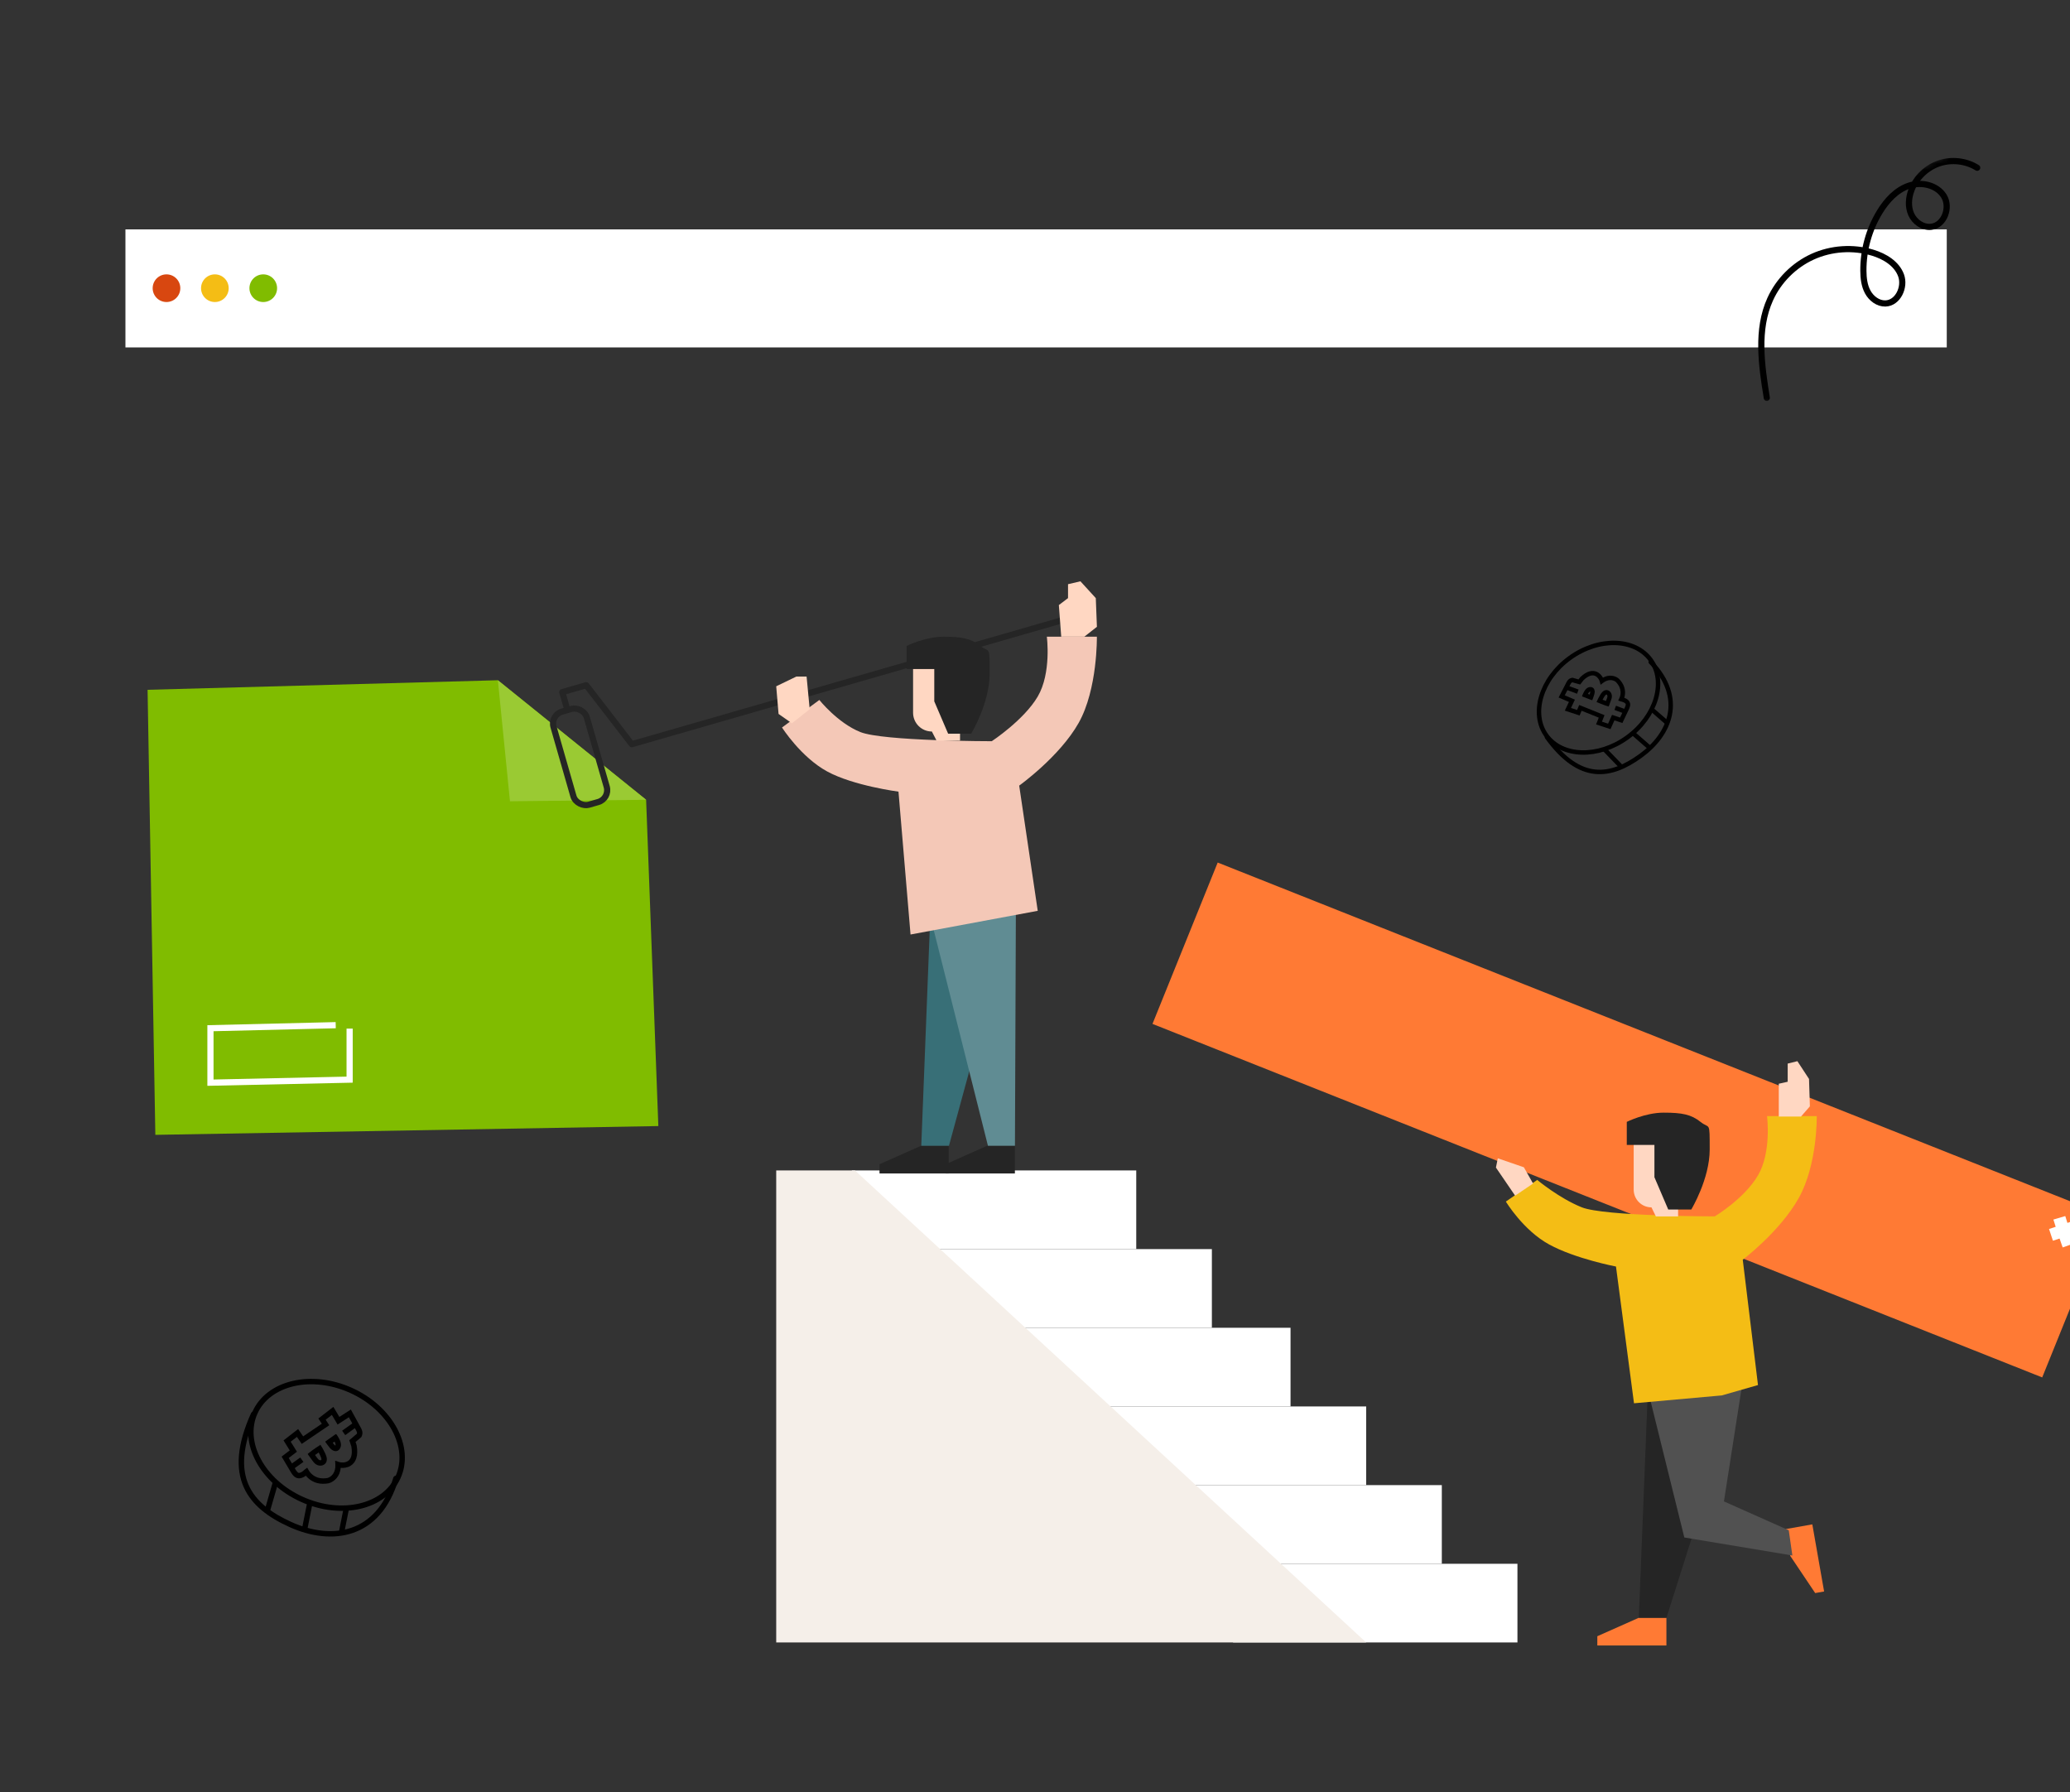 <svg width="335" height="290" viewBox="0 0 335 290" fill="none" xmlns="http://www.w3.org/2000/svg">
<rect x="0" y="0" width="335" height="290" fill="#333333" stroke="none"/>
<g clip-path="url(#clip0_2403_32382)">
<rect x="315.055" y="56.215" width="294.755" height="19.095" transform="rotate(180 315.055 56.215)" fill="white"/>
<ellipse cx="26.944" cy="46.635" rx="2.237" ry="2.239" fill="#D84710"/>
<ellipse cx="42.605" cy="46.635" rx="2.237" ry="2.239" fill="#80BC00"/>
<ellipse cx="34.774" cy="46.635" rx="2.237" ry="2.239" fill="#F4BD15"/>
<path fill-rule="evenodd" clip-rule="evenodd" d="M80.573 110.074L23.883 111.621L25.139 183.638L106.544 182.216L104.565 129.418L80.573 110.074Z" fill="#80BC00" style="mix-blend-mode:multiply"/>
<rect width="46.025" height="12.73" transform="matrix(-1 0 0 1 183.885 189.394)" fill="white"/>
<rect width="46.025" height="12.73" transform="matrix(-1 0 0 1 196.125 202.124)" fill="white"/>
<rect width="46.025" height="12.73" transform="matrix(-1 0 0 1 208.855 214.854)" fill="white"/>
<rect width="46.025" height="12.73" transform="matrix(-1 0 0 1 221.097 227.584)" fill="white"/>
<rect width="46.025" height="12.73" transform="matrix(-1 0 0 1 233.337 240.314)" fill="white"/>
<rect width="46.025" height="12.73" transform="matrix(-1 0 0 1 245.577 253.044)" fill="white"/>
<path fill-rule="evenodd" clip-rule="evenodd" d="M138.36 189.394H125.62V265.775H221.097" fill="#F5EFE9" style="mix-blend-mode:multiply"/>
<path fill-rule="evenodd" clip-rule="evenodd" d="M80.574 110.074L82.532 129.659L104.565 129.418L80.574 110.074Z" fill="#9ACA33"/>
<path fill-rule="evenodd" clip-rule="evenodd" d="M341.055 196.78L197.066 139.574L186.513 165.683L330.502 222.889L341.055 196.78Z" fill="#FF7A34" style="mix-blend-mode:multiply"/>
<path d="M336.102 198.432C334.708 198.894 333.314 199.357 331.921 199.82" stroke="white" stroke-width="2"/>
<path d="M333.275 197.062C333.768 198.736 334.755 201.523 334.755 201.523" stroke="white" stroke-width="2"/>
<path fill-rule="evenodd" clip-rule="evenodd" d="M265.212 261.785L258.503 264.771V266.264H269.685V261.785H265.212Z" fill="#FF7A34"/>
<path fill-rule="evenodd" clip-rule="evenodd" d="M289.732 251.779L293.763 257.785L295.206 257.529L293.298 246.669L288.969 247.435L289.732 251.779Z" fill="#FF7A34"/>
<path fill-rule="evenodd" clip-rule="evenodd" d="M265.22 261.786L266.711 224.274L280.875 226.482L269.693 261.786H265.22Z" fill="#252525"/>
<path fill-rule="evenodd" clip-rule="evenodd" d="M290.069 251.708L272.584 248.789L266.586 224.555L281.909 224.274L278.995 242.953L289.486 247.622L290.069 251.708Z" fill="#515151"/>
<path fill-rule="evenodd" clip-rule="evenodd" d="M278.651 225.803L264.44 227.074L261.524 204.946C261.524 204.946 254.954 203.695 250.721 201.384C246.489 199.073 243.703 194.435 243.703 194.435L248.777 190.931C248.777 190.931 252.309 193.882 255.968 195.357C259.626 196.832 277.507 196.832 277.507 196.832C277.507 196.832 282.277 193.993 284.505 190.194C286.732 186.394 285.968 180.605 285.968 180.605H294.017C294.017 180.605 294.147 188.444 291.09 193.882C288.034 199.319 282.04 203.839 282.04 203.839L284.505 224.124L278.651 225.803Z" fill="#F4BD15"/>
<path fill-rule="evenodd" clip-rule="evenodd" d="M248.106 191.516L246.618 188.886L242.399 187.433L242.095 188.932L245.203 193.482L248.106 191.516Z" fill="#FFD7C2"/>
<path fill-rule="evenodd" clip-rule="evenodd" d="M287.872 180.675V175.366L289.31 175.048V172.107L290.882 171.717L292.765 174.592L292.904 179.028L291.466 180.675H287.872Z" fill="#FFD7C2"/>
<path fill-rule="evenodd" clip-rule="evenodd" d="M272.297 195.371H271.578V196.841H267.983L267.265 195.371C265.677 195.371 264.389 194.084 264.389 192.496V185.083H267.983V190.227H274.453L272.297 195.371Z" fill="#FFD7C2"/>
<path fill-rule="evenodd" clip-rule="evenodd" d="M273.709 195.721H269.981L267.745 190.496V185.27H263.272V181.538C263.272 181.538 266.254 180.045 269.236 180.045C272.218 180.045 273.698 180.335 275.199 181.538C276.701 182.741 276.69 181.249 276.69 186.017C276.69 190.785 273.709 195.721 273.709 195.721Z" fill="#252525"/>
<path d="M174.318 99.661L102.243 120.425L94.879 110.884L90.999 111.997L91.815 114.843" stroke="#252525" stroke-linejoin="round"/>
<rect width="15.68" height="5.603" rx="2" transform="matrix(0.276 0.961 0.961 -0.276 89.028 115.707)" stroke="#252525" stroke-linejoin="round"/>
<path fill-rule="evenodd" clip-rule="evenodd" d="M149.056 185.402L142.336 188.39V189.885H153.536V185.402H149.056Z" fill="#252525"/>
<path fill-rule="evenodd" clip-rule="evenodd" d="M159.767 185.402L153.047 188.39V189.885H164.247V185.402H159.767Z" fill="#252525"/>
<path fill-rule="evenodd" clip-rule="evenodd" d="M149.096 185.402L150.589 147.298L163.656 148.42L153.576 185.402H149.096Z" fill="#386F77"/>
<path fill-rule="evenodd" clip-rule="evenodd" d="M159.884 185.402L150.414 147.718L164.414 145.057L164.255 185.402H159.884Z" fill="#608C93"/>
<path fill-rule="evenodd" clip-rule="evenodd" d="M147.357 151.22L145.406 128.101C145.406 128.101 138.12 127.156 133.861 124.832C129.602 122.508 126.559 117.722 126.559 117.722L132.601 113.265C132.601 113.265 135.546 116.974 139.228 118.457C142.909 119.941 160.502 119.941 160.502 119.941C160.502 119.941 165.701 116.531 167.943 112.71C170.184 108.889 169.415 103.03 169.415 103.03H177.514C177.514 103.03 177.645 111.505 174.569 116.974C171.493 122.442 164.943 127.125 164.943 127.125L167.943 147.387L147.357 151.22Z" fill="#F4C8B7"/>
<path fill-rule="evenodd" clip-rule="evenodd" d="M131.038 114.77L130.535 109.478H128.878L125.619 111.054L125.998 115.526L128.158 117.038L131.038 114.77Z" fill="#FFD7C2"/>
<path fill-rule="evenodd" clip-rule="evenodd" d="M171.745 103.03L171.359 97.911L172.845 96.785V94.532L174.852 94.064L177.339 96.785L177.519 101.429L175.482 103.03H171.745Z" fill="#FFD7C2"/>
<path fill-rule="evenodd" clip-rule="evenodd" d="M156.129 118.37H155.369V119.841H151.569L150.809 118.37C149.13 118.37 147.769 117.009 147.769 115.33V108.073H151.569V113.221H158.409L156.129 118.37Z" fill="#FFD7C2"/>
<path fill-rule="evenodd" clip-rule="evenodd" d="M157.172 118.72H153.439L151.199 113.49V108.26H146.719V104.525C146.719 104.525 149.706 103.03 152.692 103.03C155.679 103.03 157.162 103.321 158.666 104.525C160.17 105.728 160.159 104.235 160.159 109.007C160.159 113.779 157.172 118.72 157.172 118.72Z" fill="#252525"/>
<path d="M56.582 166.442V174.704L34.059 175.194V166.381L54.33 165.891" stroke="white"/>
<mask id="mask0_2403_32382" style="mask-type:luminance" maskUnits="userSpaceOnUse" x="275" y="23" width="55" height="43">
<path d="M319.15 23L275.213 44.286L285.546 65.613L329.483 44.327L319.15 23Z" fill="white"/>
</mask>
<g mask="url(#mask0_2403_32382)">
<path d="M319.981 27.139C318.165 26.021 315.85 25.753 313.831 26.432C311.812 27.112 310.127 28.72 309.357 30.708C308.868 31.97 308.747 33.429 309.298 34.666C309.849 35.904 311.161 36.841 312.508 36.703C314.634 36.486 315.714 33.576 314.6 31.75C313.486 29.924 310.939 29.362 308.918 30.053C306.897 30.743 305.358 32.42 304.237 34.238C302.476 37.099 301.537 40.459 301.562 43.823C301.569 45.008 301.706 46.23 302.279 47.269C302.849 48.31 303.937 49.134 305.121 49.106C307.149 49.054 308.359 46.46 307.659 44.555C306.957 42.648 305.011 41.478 303.069 40.89C299.892 39.932 296.371 40.165 293.353 41.536C290.335 42.908 287.842 45.405 286.475 48.429C284.252 53.349 285.07 59.046 285.928 64.379" stroke="black" stroke-miterlimit="10" stroke-linecap="round" stroke-linejoin="round"/>
</g>
<path d="M263.354 119.325C261.002 121.03 258.351 121.831 255.976 121.763C253.602 121.695 251.524 120.761 250.259 119.016C248.994 117.271 248.754 115.005 249.429 112.727C250.104 110.449 251.691 108.18 254.043 106.476C256.395 104.771 259.046 103.969 261.421 104.037C263.795 104.105 265.873 105.039 267.138 106.785C268.403 108.53 268.643 110.796 267.969 113.073C267.294 115.351 265.707 117.62 263.354 119.325Z" stroke="black" stroke-width="0.72"/>
<path d="M250.355 119.289C255.708 126.677 260.691 125.798 265.513 122.303C270.336 118.809 272.746 112.965 267.146 107.122" stroke="black" stroke-width="0.72" stroke-linecap="round"/>
<path d="M267.132 114.641L269.913 117.064" stroke="black" stroke-width="0.72"/>
<path d="M264.137 118.522L266.918 120.946" stroke="black" stroke-width="0.72"/>
<path d="M259.557 121.154L262.276 123.964" stroke="black" stroke-width="0.72"/>
<path fill-rule="evenodd" clip-rule="evenodd" d="M260.838 112.434C260.867 112.579 260.869 112.731 260.844 112.879C260.817 113.027 260.765 113.174 260.713 113.315L260.542 113.787L260.369 114.261L260.358 114.287L260.34 114.307C260.32 114.319 260.295 114.313 260.274 114.31C259.856 114.183 259.451 114.041 259.05 113.879C258.867 113.806 258.685 113.728 258.504 113.645L258.374 113.629C258.405 113.549 258.439 113.474 258.474 113.399L258.564 113.194L258.689 112.943C258.785 112.755 258.888 112.571 259 112.393C259.047 112.32 259.097 112.246 259.151 112.173L259.213 112.092C259.369 111.901 259.555 111.741 259.79 111.687C260.098 111.607 260.436 111.743 260.632 111.987C260.737 112.118 260.806 112.273 260.838 112.434ZM260.081 112.949L260.037 113.069L259.905 113.431C259.719 113.366 259.536 113.296 259.354 113.226C259.407 113.123 259.463 113.026 259.521 112.927L259.61 112.775L259.705 112.633C259.754 112.565 259.8 112.51 259.843 112.466C259.911 112.4 259.945 112.39 259.954 112.388C259.969 112.383 259.982 112.382 260.002 112.39L260.04 112.41L260.071 112.438C260.09 112.463 260.108 112.494 260.12 112.53L260.135 112.58C260.139 112.613 260.143 112.65 260.141 112.69L260.135 112.752C260.124 112.81 260.108 112.868 260.081 112.949Z" fill="black"/>
<path fill-rule="evenodd" clip-rule="evenodd" d="M256.153 112.34C256.316 111.983 256.489 111.62 256.793 111.383C256.953 111.258 257.162 111.18 257.364 111.173C257.546 111.169 257.722 111.22 257.853 111.343L257.911 111.407L257.955 111.466L258.006 111.563C258.064 111.695 258.086 111.845 258.081 111.991C258.069 112.222 257.994 112.438 257.919 112.657L257.913 112.68L257.784 113.043L257.725 113.207L257.711 113.251C257.702 113.266 257.691 113.279 257.675 113.285C257.642 113.304 257.604 113.29 257.566 113.276L256.944 113.04L256.115 112.723L256.035 112.662C256.052 112.59 256.077 112.521 256.105 112.45L256.153 112.34ZM257.305 111.912L257.359 111.898L257.361 111.958C257.358 112.018 257.346 112.078 257.325 112.155L257.249 112.387L256.981 112.285C257.012 112.228 257.042 112.178 257.072 112.135C257.125 112.056 257.177 111.996 257.235 111.95L257.258 111.937C257.271 111.926 257.288 111.919 257.305 111.912Z" fill="black"/>
<path fill-rule="evenodd" clip-rule="evenodd" d="M253.905 113.583L253.243 114.989L255.636 115.778L255.959 115.01L258.736 116.127L258.301 117.223L260.637 117.99L261.277 116.564L262.561 116.999L263.668 114.664L263.675 114.637L263.699 114.568L263.738 114.461C263.767 114.379 263.799 114.273 263.814 114.151C263.848 113.897 263.8 113.59 263.537 113.319C263.329 113.108 263.079 112.989 262.884 112.92L262.863 112.912C262.95 112.635 263.013 112.283 262.988 111.885C262.973 111.63 262.923 111.363 262.821 111.087C262.672 110.679 262.413 110.253 262.004 109.834C261.371 109.298 260.385 109.124 259.411 109.657C259.218 109.297 258.889 108.912 258.422 108.71C257.696 108.395 256.784 108.577 255.755 109.567L255.736 109.585L255.461 109.942L254.489 109.668L254.408 109.682C254.174 109.723 253.969 109.809 253.783 110.004C253.62 110.176 253.487 110.419 253.344 110.725L252.237 112.869L253.905 113.583ZM255.571 114.077L255.229 114.885L254.241 114.559L254.877 113.214L253.233 112.512L253.666 111.674L255.219 112.256L255.474 111.582L253.991 111.044C254.072 110.871 254.136 110.749 254.19 110.659C254.234 110.586 254.271 110.535 254.305 110.499C254.347 110.455 254.388 110.428 254.458 110.408L255.734 110.766L256.274 110.067C257.172 109.211 257.778 109.215 258.135 109.37C258.549 109.55 258.82 109.998 258.896 110.289L259.033 110.807L259.461 110.482C260.288 109.856 261.08 110.006 261.501 110.348C262.059 110.926 262.241 111.481 262.268 111.93C262.284 112.174 262.254 112.396 262.208 112.582C262.165 112.75 262.109 112.889 262.058 112.993L261.881 113.359L262.265 113.492L262.413 113.532L262.445 113.54L262.579 113.58L262.645 113.6C262.785 113.649 262.919 113.718 263.021 113.822L263.06 113.871L263.077 113.9C263.104 113.952 263.107 114.003 263.1 114.059C263.094 114.111 263.078 114.166 263.057 114.227L263.036 114.284L262.995 114.402L262.854 114.698L261.529 114.202L261.277 114.877L262.544 115.352L262.185 116.111L260.886 115.672L260.246 117.104L259.253 116.777L259.669 115.725L255.571 114.077Z" fill="black"/>
<path fill-rule="evenodd" clip-rule="evenodd" d="M42.207 236.088C43.524 238.548 45.901 240.802 49.048 242.22C52.196 243.638 55.458 243.927 58.174 243.285C60.888 242.643 63.01 241.089 64.022 238.844C65.034 236.598 64.793 233.98 63.476 231.521C62.159 229.061 59.782 226.807 56.634 225.389C53.487 223.97 50.224 223.682 47.509 224.324C44.794 224.966 42.673 226.52 41.661 228.765C40.649 231.011 40.89 233.629 42.207 236.088ZM40.861 228.405C38.566 233.494 42.071 240.038 48.688 243.021C55.304 246.003 62.528 244.294 64.822 239.204C67.116 234.114 63.612 227.571 56.995 224.588C50.378 221.606 43.155 223.315 40.861 228.405Z" fill="black"/>
<path fill-rule="evenodd" clip-rule="evenodd" d="M56.844 247.22C59.77 246.217 62.29 243.731 63.651 239.108C63.719 238.876 63.963 238.743 64.196 238.811C64.429 238.879 64.562 239.124 64.493 239.356C63.068 244.197 60.374 246.938 57.129 248.051C53.906 249.156 50.222 248.626 46.848 247.105C43.503 245.597 40.742 243.608 39.434 240.636C38.121 237.654 38.32 233.796 40.632 228.667C40.731 228.446 40.991 228.348 41.212 228.448C41.433 228.547 41.532 228.807 41.432 229.028C39.175 234.037 39.064 237.617 40.237 240.283C41.416 242.959 43.938 244.83 47.209 246.304C50.452 247.766 53.897 248.231 56.844 247.22Z" fill="black"/>
<path fill-rule="evenodd" clip-rule="evenodd" d="M54.799 248.1L55.677 243.691L56.538 243.862L55.66 248.271L54.799 248.1Z" fill="black"/>
<path fill-rule="evenodd" clip-rule="evenodd" d="M48.886 247.283L49.764 242.874L50.625 243.046L49.747 247.455L48.886 247.283Z" fill="black"/>
<path fill-rule="evenodd" clip-rule="evenodd" d="M42.888 244.171L44.212 239.593L45.055 239.837L43.731 244.415L42.888 244.171Z" fill="black"/>
<path fill-rule="evenodd" clip-rule="evenodd" d="M51.362 237.071C51.195 237.001 51.041 236.899 50.908 236.773C50.776 236.645 50.663 236.493 50.557 236.345L50.196 235.85L49.835 235.352L49.816 235.324L49.808 235.292C49.81 235.263 49.832 235.242 49.851 235.223C50.263 234.887 50.683 234.574 51.12 234.28C51.318 234.144 51.52 234.014 51.728 233.887L51.833 233.767C51.892 233.852 51.945 233.938 51.997 234.024L52.143 234.255L52.311 234.552C52.436 234.777 52.551 235.007 52.655 235.241C52.697 235.338 52.738 235.439 52.775 235.543L52.815 235.661C52.902 235.949 52.936 236.246 52.831 236.52C52.702 236.886 52.334 237.135 51.954 237.167C51.75 237.184 51.546 237.148 51.362 237.071ZM51.357 235.955L51.266 235.829L50.99 235.448C51.182 235.305 51.378 235.168 51.573 235.032C51.64 235.155 51.7 235.278 51.76 235.404L51.853 235.598L51.933 235.791C51.967 235.886 51.992 235.97 52.008 236.043C52.028 236.157 52.014 236.199 52.01 236.209C52.005 236.227 51.998 236.24 51.976 236.256L51.93 236.28L51.881 236.292C51.843 236.295 51.798 236.292 51.754 236.28L51.694 236.261C51.657 236.243 51.617 236.221 51.578 236.192L51.52 236.144C51.468 236.094 51.42 236.037 51.357 235.955Z" fill="black"/>
<path fill-rule="evenodd" clip-rule="evenodd" d="M54.648 232.4C54.898 232.808 55.147 233.229 55.18 233.699C55.197 233.946 55.134 234.21 55.002 234.419C54.883 234.605 54.711 234.748 54.498 234.797L54.394 234.812L54.304 234.816L54.171 234.801C53.998 234.77 53.832 234.69 53.688 234.586C53.462 234.417 53.295 234.194 53.125 233.969L53.106 233.947L52.826 233.57L52.701 233.398L52.666 233.354C52.657 233.334 52.652 233.315 52.656 233.295C52.66 233.249 52.7 233.219 52.739 233.191L53.401 232.723L54.287 232.1L54.403 232.062C54.464 232.128 54.517 232.2 54.57 232.276L54.648 232.4ZM54.295 233.856L54.274 233.92L54.211 233.881C54.152 233.837 54.101 233.784 54.037 233.711L53.854 233.476L54.14 233.274C54.176 233.344 54.206 233.408 54.23 233.468C54.273 233.576 54.298 233.669 54.306 233.759L54.303 233.791C54.305 233.812 54.3 233.834 54.295 233.856Z" fill="black"/>
<path fill-rule="evenodd" clip-rule="evenodd" d="M54.923 229.282L53.953 227.655L51.525 229.535L52.082 230.386L49.062 232.431L48.25 231.245L45.884 233.083L46.889 234.701L45.574 235.702L47.181 238.412L47.203 238.438L47.257 238.508L47.338 238.621C47.401 238.706 47.486 238.811 47.6 238.909C47.833 239.116 48.176 239.277 48.629 239.195C48.984 239.129 49.275 238.958 49.478 238.807L49.499 238.792C49.721 239.068 50.033 239.372 50.453 239.618C50.72 239.776 51.024 239.907 51.372 239.993C51.886 240.12 52.493 240.148 53.196 240.02C54.168 239.746 55.016 238.868 55.141 237.52C55.636 237.57 56.249 237.501 56.771 237.166C57.584 236.646 58.022 235.6 57.721 233.886L57.717 233.855L57.543 233.334L58.482 232.538L58.523 232.446C58.641 232.183 58.694 231.917 58.623 231.595C58.56 231.314 58.406 231.015 58.193 230.661L56.781 228.082L54.923 229.282ZM53.289 230.628L52.705 229.733L53.708 228.957L54.634 230.515L56.463 229.332L57.016 230.34L55.369 231.513L55.877 232.23L57.43 231.098C57.551 231.297 57.63 231.445 57.684 231.561C57.729 231.655 57.755 231.728 57.768 231.787C57.783 231.858 57.782 231.919 57.756 232.003L56.525 233.048L56.863 234.071C57.117 235.562 56.699 236.17 56.3 236.426C55.836 236.722 55.198 236.69 54.853 236.57L54.235 236.355L54.272 237.009C54.342 238.271 53.651 238.969 53.019 239.162C52.054 239.332 51.37 239.138 50.897 238.86C50.64 238.709 50.436 238.528 50.279 238.354C50.139 238.197 50.036 238.045 49.965 237.923L49.717 237.495L49.321 237.792L49.179 237.915L49.149 237.942L49.018 238.05L48.952 238.102C48.807 238.21 48.647 238.299 48.472 238.332L48.396 238.338L48.355 238.335C48.283 238.327 48.231 238.296 48.179 238.249C48.13 238.208 48.086 238.155 48.038 238.092L47.995 238.032L47.903 237.91L47.7 237.566L49.104 236.565L48.593 235.851L47.251 236.808L46.728 235.927L48.057 234.914L47.045 233.291L48.052 232.51L48.833 233.648L53.289 230.628Z" fill="black"/>
</g>
<defs>
<clipPath id="clip0_2403_32382">
<rect width="335" height="290" rx="20" fill="white"/>
</clipPath>
</defs>
</svg>
